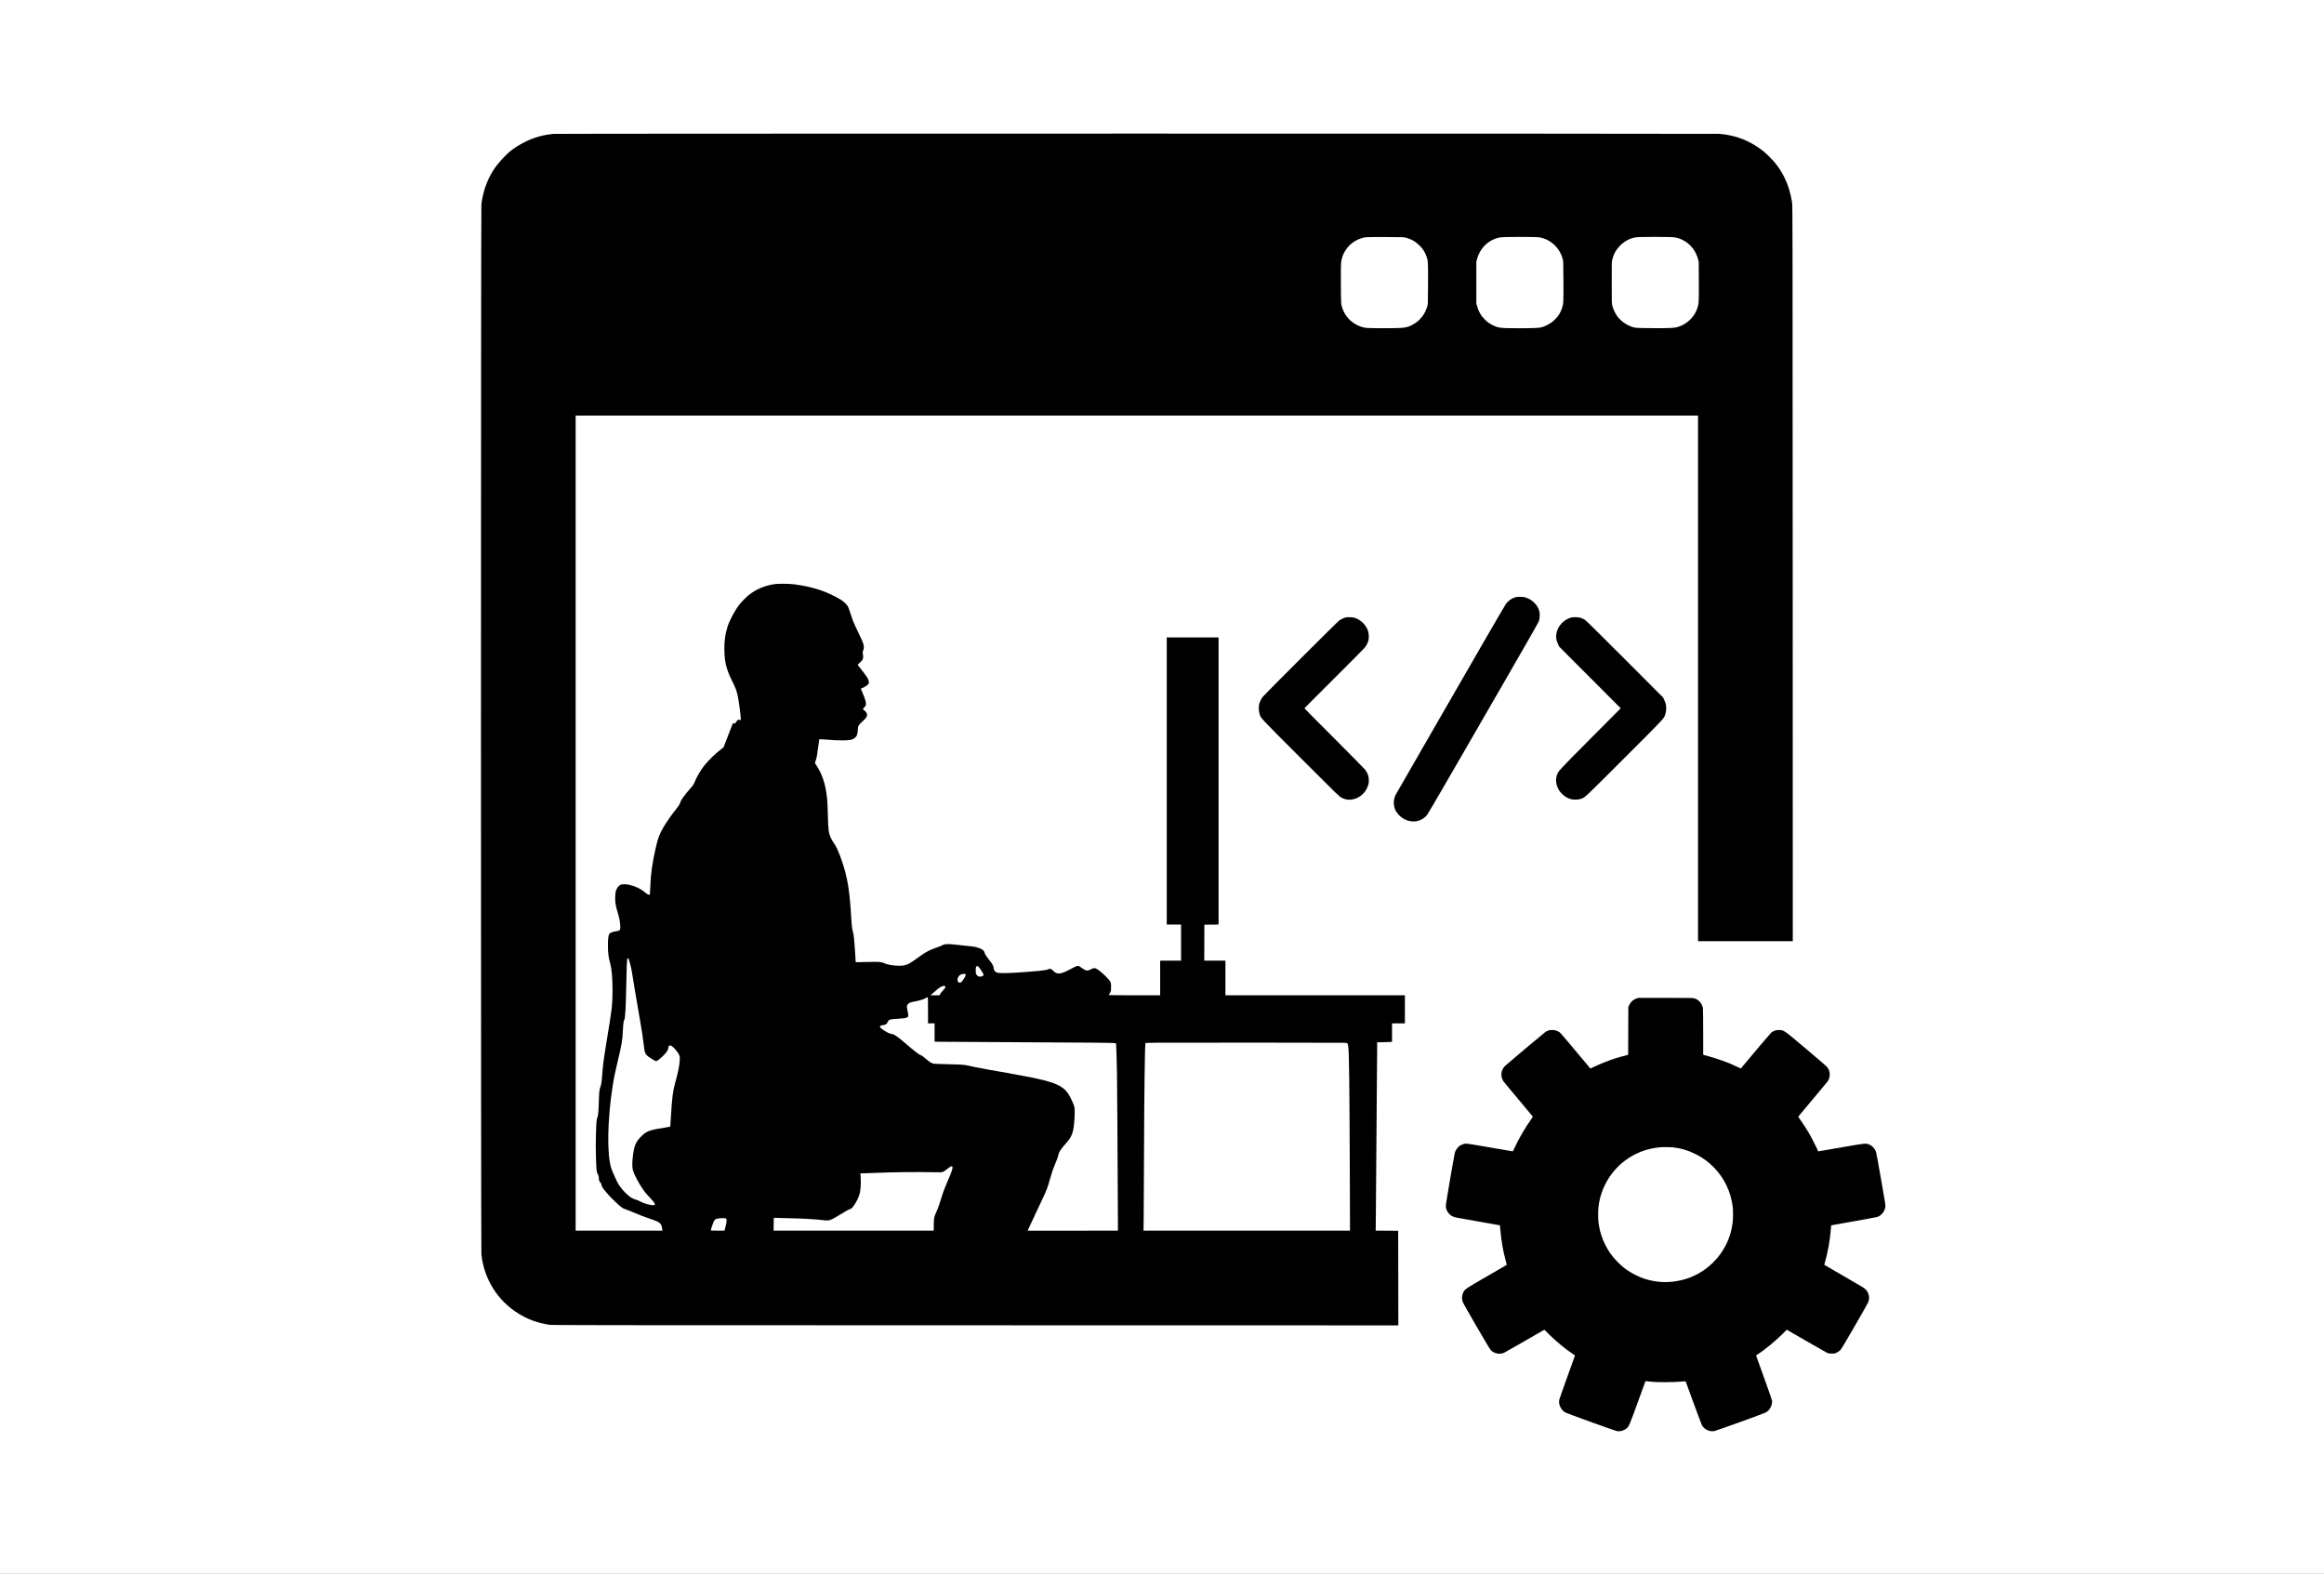 <?xml version="1.0" encoding="utf-8"?>
<svg xmlns="http://www.w3.org/2000/svg" xmlns:xlink="http://www.w3.org/1999/xlink" version= "1.1" width="1920px" height="1300px" viewBox="-600 61 1920 1300">
<rect x="-600" y="61" width="1920" height="1300" fill="#808080" stroke="none"/>
<g id="layer1">
<g style="fill:rgb(255,255,255); fill-opacity:1.0; stroke-linejoin: miter">
<path d="M-600.001,59.344C-600.44,59.344,-600.861,59.518,-601.171,59.829C-601.481,60.139,-601.656,60.56,-601.656,60.999L-601.655,1361.0C-601.655,1361.914,-600.914,1362.655,-600.0,1362.655L1320.001,1362.656C1320.44,1362.656,1320.861,1362.481,1321.171,1362.171C1321.481,1361.861,1321.656,1361.44,1321.656,1361.001L1321.655,61.0C1321.655,60.086,1320.914,59.345,1320.0,59.345L-600.001,59.344 Z"/>
</g>
<g>
<g style="fill:rgb(0,0,0); fill-opacity:1.0; stroke-linejoin: miter">
<path d="M-142.615,171.593C-151.483,172.444,-158.531,174.407,-166.169,178.191C-170.474,180.296,-175.038,183.181,-178.325,185.807C-183.031,189.614,-189.109,196.401,-192.373,201.533C-197.67,209.81,-201.099,219.601,-202.282,229.747C-202.755,233.814,-202.755,1093.39,-202.282,1097.435C-199.893,1117.891,-188.944,1135.344,-171.774,1146.01C-163.876,1150.929,-156.521,1153.625,-146.328,1155.328C-144.105,1155.706,-121.331,1155.729,205.666,1155.777L555.247,1155.848L555.2,1116.779L555.129,1077.687L545.835,1077.616L536.541,1077.569L536.683,1064.846C536.848,1050.467,537.747,933.616,537.747,926.569L537.747,921.957L540.537,921.957C542.051,921.957,544.818,921.886,546.686,921.792L550.044,921.65L550.044,913.988L550.044,906.349L555.365,906.349L560.686,906.349L560.686,894.761L560.686,883.173L486.546,883.173L412.406,883.173L412.406,868.865L412.407,854.557L403.656,854.557L394.906,854.557L394.953,839.706L395.024,824.878L400.889,824.807L406.731,824.759L406.731,706.159L406.731,587.558L385.328,587.558L363.926,587.558L363.926,706.159L363.926,824.759L369.838,824.759L375.75,824.759L375.75,839.658L375.75,854.557L367.118,854.557L358.486,854.557L358.486,868.865L358.486,883.173L337.202,883.173C325.141,883.173,315.918,883.078,315.918,882.96C315.918,882.842,316.06,882.629,316.249,882.487C316.415,882.345,316.864,881.565,317.242,880.737C317.881,879.365,317.928,879.058,317.928,876.314C317.928,873.524,317.881,873.287,317.242,871.939C316.084,869.551,309.202,863.095,305.962,861.345C304.33,860.47,303.573,860.541,301.374,861.676C298.299,863.308,297.117,863.095,293.451,860.375C292.482,859.642,291.37,859.003,290.968,858.933C289.975,858.743,288.65,859.264,284.701,861.415C279.309,864.348,276.306,865.389,274.035,865.128C272.545,864.939,271.86,864.561,270.062,862.858C268.383,861.274,267.39,860.895,266.468,861.51C265.12,862.361,261.359,862.858,247.572,863.922C234.139,864.963,225.555,865.152,223.663,864.419C221.865,863.733,220.848,862.196,220.848,860.138C220.848,859.122,219.359,856.496,217.514,854.274C215.031,851.246,213.612,849.071,213.423,847.983C213.115,846.044,210.75,844.483,206.659,843.49C204.294,842.898,202.284,842.638,196.845,842.142C194.645,841.952,191.074,841.574,188.922,841.29C186.25,840.959,184.24,840.841,182.537,840.912C180.243,841.006,179.936,841.077,178.516,841.858C177.665,842.307,175.489,843.182,173.668,843.797C168.584,845.476,164.824,847.415,160.543,850.537C150.847,857.608,148.979,858.554,143.941,858.743C139.212,858.956,133.441,858.058,130.651,856.686C128.333,855.574,126.536,855.433,117.265,855.645C112.772,855.74,108.633,855.835,108.042,855.835L106.978,855.858L106.458,847.581C105.843,837.766,105.346,833.084,104.731,831.074C104.116,829.135,103.62,825.374,103.312,820.03C101.964,796.641,100.261,786.093,95.674,772.613C92.954,764.69,90.896,760.102,88.744,757.217C88.011,756.271,86.971,754.427,86.379,753.102C84.511,748.869,84.227,746.575,83.92,733.71C83.802,728.436,83.542,722.595,83.329,720.703C82.099,709.02,79.498,700.909,74.531,693.294L73.231,691.307L73.94,689.155C74.768,686.648,75.17,684.473,76.092,677.118C76.447,674.162,76.825,671.678,76.873,671.631C76.943,671.56,78.788,671.655,80.987,671.844C94.207,672.979,102.082,672.861,104.778,671.489C106.056,670.85,107.285,669.692,107.806,668.675C108.255,667.776,108.752,664.725,108.752,662.763C108.752,660.871,109.674,659.452,112.583,656.898C116.177,653.705,116.982,651.955,115.846,649.756C115.586,649.235,114.782,648.384,114.096,647.864L112.796,646.894L114.12,645.191L115.421,643.489L115.326,641.715C115.208,639.918,114.238,637.056,111.968,631.829C111.211,630.079,111.164,629.866,111.542,629.725C113.15,629.205,115.894,627.62,116.792,626.674C117.786,625.681,117.856,625.539,117.833,624.38C117.786,622.346,116.367,620.029,111.306,613.738C109.745,611.799,108.515,610.143,108.562,610.049C108.61,609.93,109.296,609.316,110.1,608.653C112.938,606.288,113.505,604.822,112.938,601.393C112.606,599.572,112.63,599.477,113.15,598.319C114.049,596.427,113.86,594.156,112.583,590.987C112.323,590.325,110.454,586.328,108.444,582.072C105.133,575.142,104.589,573.794,102.958,568.733C101.988,565.636,100.9,562.632,100.569,562.064C99.41,560.102,96.903,557.737,94.278,556.176C83.352,549.672,71.717,545.794,56.865,543.76C51.805,543.074,42.463,543.003,38.987,543.642C30.639,545.179,24.111,548.064,18.294,552.818C16.284,554.45,12.287,558.541,10.821,560.48C6.871,565.636,2.614,573.653,0.983,578.927C-0.838,584.886,-1.548,589.9,-1.548,596.782C-1.548,607.471,-0.058,613.714,4.79,623.363C7.51,628.779,8.527,631.451,9.402,635.448C10.584,640.864,12.381,655.077,11.956,655.621C11.719,655.928,11.104,655.904,10.016,655.55C9.614,655.431,9.331,655.692,8.361,657.087C7.226,658.742,7.202,658.766,6.327,658.624L5.452,658.482L4.057,662.101C3.276,664.087,1.526,668.58,0.178,672.057L-2.257,678.395L-4.007,679.696C-8.524,683.101,-14.602,688.966,-17.842,693.034C-21.295,697.361,-24.298,702.446,-26.072,706.939C-26.853,708.95,-27.184,709.446,-29.549,712.142C-34.657,717.984,-37.542,722.051,-38.109,724.18C-38.417,725.41,-39.647,727.23,-42.958,731.393C-45.63,734.751,-49.768,740.758,-51.802,744.211C-55.184,749.957,-56.414,753.292,-58.306,761.616C-61.144,774.127,-62.421,783.255,-62.705,792.597C-62.823,796.168,-62.988,799.336,-63.059,799.62C-63.39,800.708,-64.88,800.093,-67.718,797.705C-70.84,795.103,-74.884,793.188,-79.874,791.982C-81.884,791.509,-82.854,791.39,-84.58,791.461C-86.496,791.532,-86.874,791.603,-87.891,792.242C-89.286,793.117,-90.445,794.749,-91.107,796.806C-91.509,798.036,-91.651,799.171,-91.746,801.891C-91.864,806.006,-91.486,808.773,-90.209,812.935C-88.293,819.155,-87.536,823.009,-87.536,826.462C-87.536,828.614,-87.584,828.851,-88.104,829.371C-88.459,829.726,-89.05,829.986,-89.807,830.08C-93.945,830.601,-96.168,831.476,-96.807,832.8C-97.445,834.172,-97.753,837.152,-97.753,841.905C-97.753,848.432,-97.327,851.601,-95.601,858.01C-93.898,864.301,-93.425,882.629,-94.655,894.17C-95.009,897.504,-96.925,909.873,-99.243,923.731C-101.182,935.343,-101.938,941.255,-102.435,948.326C-102.837,954.262,-103.357,957.55,-104.091,959.205C-104.776,960.742,-105.06,963.486,-105.273,971.266C-105.51,979.33,-105.793,982.547,-106.479,984.155C-107.165,985.787,-107.378,988.246,-107.662,998.108C-107.851,1004.848,-107.851,1009.601,-107.662,1016.318C-107.354,1027.054,-107.141,1029.325,-106.337,1030.507C-105.652,1031.524,-105.273,1032.872,-105.273,1034.291C-105.273,1035.876,-104.871,1037.011,-104.091,1037.768C-103.381,1038.43,-103.074,1039.139,-102.814,1040.676C-102.53,1042.379,-96.783,1049.072,-91.107,1054.298C-86.803,1058.295,-85.55,1059.194,-83.469,1059.832C-82.523,1060.116,-79.401,1061.346,-76.539,1062.552C-70.391,1065.153,-67.553,1066.265,-62.09,1068.109C-59.867,1068.866,-57.431,1069.789,-56.698,1070.143C-54.286,1071.326,-53.316,1072.91,-52.89,1076.316L-52.725,1077.569L-88.577,1077.569L-124.429,1077.569L-124.429,740.923L-124.429,404.277L339.212,404.277L802.854,404.277L802.854,621.376L802.853,838.476L841.993,838.476L881.132,838.476L881.062,534.868C880.991,251.574,880.967,231.094,880.588,228.564C878.342,213.144,871.933,200.279,861.48,190.134C857.862,186.633,855.781,184.931,852.162,182.495C842.561,176.086,832.888,172.728,820.709,171.569C817.54,171.285,-139.541,171.286,-142.615,171.593 Z M561.514,257.345C566.173,258.598,569.555,260.561,572.984,264.037C575.538,266.615,577.123,269.074,578.329,272.291C579.842,276.311,579.866,276.784,579.795,295.42C579.701,311.809,579.701,312.211,579.204,313.961C577.477,319.921,574.025,324.721,569.153,327.961C565.18,330.61,562.247,331.579,557.257,331.91C552.835,332.218,532.071,332.194,529.233,331.911C520.128,330.941,512.111,324.556,509.084,315.829C507.878,312.329,507.878,312.447,507.784,295.964C507.713,285.227,507.76,279.741,507.949,278.109C509.037,268.744,515.28,260.987,524.196,257.983C527.767,256.777,528.429,256.73,544.605,256.801C559.078,256.848,559.693,256.872,561.514,257.345 Z M671.696,257.061C681.108,258.693,688.557,265.622,691.064,275.034C691.537,276.855,691.561,277.47,691.656,293.244C691.75,310.91,691.679,311.856,690.52,315.404C688.96,320.062,686.689,323.349,682.74,326.66C680.682,328.387,676.189,330.704,673.73,331.343C671.294,331.958,667.084,332.123,654.692,332.147C639.911,332.147,638.208,331.958,633.833,329.9C630.901,328.529,629.269,327.417,626.975,325.218C623.688,322.049,621.583,318.525,620.33,313.937L619.691,311.69L619.691,294.426L619.691,277.163L620.33,274.869C622.931,265.456,630.12,258.787,639.486,257.085C642.158,256.588,668.882,256.564,671.696,257.061 Z M783.438,257.061C792.685,258.574,800.252,265.504,802.783,274.821L803.421,277.163L803.516,293.126C803.611,311.028,803.54,311.998,802.05,316.184C800.962,319.187,799.401,321.788,797.202,324.153C794.127,327.464,790.533,329.735,786.299,331.083C783.343,332.005,779.134,332.194,764.59,332.076C750.991,331.981,750.66,331.934,746.924,330.515C743.163,329.049,739.096,326.069,736.494,322.805C734.815,320.677,732.781,316.538,732.096,313.819C731.552,311.69,731.552,311.596,731.552,294.426C731.552,278.274,731.575,277.045,732.001,275.389C733.16,270.801,735.099,267.277,738.173,264.156C741.981,260.277,746.214,257.983,751.299,257.061C754.042,256.564,780.387,256.564,783.438,257.061 Z M-80.938,852.76C-80.205,853.635,-78.502,860.186,-77.745,865.081C-76.043,875.936,-74.245,886.626,-71.1,904.575C-69.681,912.616,-68.877,918.008,-68.144,924.299C-67.316,931.394,-66.962,932.103,-62.728,934.941C-60.316,936.549,-58.495,937.566,-57.951,937.566C-56.934,937.566,-53.079,934.397,-50.596,931.536C-48.728,929.407,-48.184,928.438,-47.948,926.947C-47.451,923.637,-45.89,923.755,-42.485,927.421C-40.853,929.171,-39.505,931.11,-38.795,932.765C-38.346,933.782,-38.299,934.208,-38.417,936.857C-38.583,940.877,-39.978,947.712,-42.13,955.208C-43.998,961.617,-44.873,968.452,-45.677,982.972C-45.961,987.702,-46.221,991.628,-46.268,991.699C-46.339,991.746,-48.326,992.101,-50.715,992.479C-63.414,994.442,-65.779,995.317,-70.154,999.645C-74.884,1004.351,-76.161,1007.473,-77.249,1017.027C-77.769,1021.662,-77.722,1025.494,-77.107,1027.669C-76.232,1030.814,-72.897,1037.365,-69.728,1042.095C-67.434,1045.548,-66.11,1047.18,-62.799,1050.656C-59.914,1053.683,-58.708,1055.41,-58.992,1056.119C-59.465,1057.373,-66.867,1055.741,-71.1,1053.447C-71.999,1052.95,-73.56,1052.312,-74.529,1052.004C-75.499,1051.72,-76.823,1051.224,-77.485,1050.893C-80.962,1049.166,-86.046,1043.987,-89.121,1039.068C-90.303,1037.2,-93.827,1029.419,-94.891,1026.369C-98.675,1015.466,-98.273,986.496,-93.898,958.377C-92.881,951.85,-91.344,944.377,-89.546,937.093C-86.59,925.221,-85.739,920.113,-85.408,912.427C-85.195,907.413,-84.769,904.055,-84.273,903.417C-83.445,902.376,-82.925,893.295,-82.57,872.885C-82.333,860.351,-82.05,853.682,-81.718,852.807C-81.529,852.334,-81.293,852.334,-80.938,852.76 Z M208.575,859.808C208.977,860.233,209.875,861.415,210.561,862.48C212.973,866.169,213.068,866.642,211.578,867.328C209.473,868.298,207.558,867.706,206.564,865.79C206.162,865.01,206.068,864.443,206.091,862.598C206.091,861.368,206.233,860.067,206.375,859.689C206.754,858.814,207.605,858.838,208.575,859.808 Z M197.861,866.098C197.98,866.855,196.088,870.261,194.787,871.609C193.865,872.578,193.534,872.767,192.824,872.767C190.577,872.767,190.483,868.652,192.706,866.808C193.888,865.791,194.905,865.46,196.49,865.507C197.649,865.554,197.791,865.625,197.861,866.098 Z M180.881,875.723C181.402,876.338,180.929,877.19,178.895,879.366C177.783,880.548,176.767,881.872,176.601,882.345L176.293,883.173L172.51,883.173L168.702,883.173L169.648,882.393C170.168,881.99,171.327,880.973,172.202,880.17C174.733,877.852,175.773,877.048,177.381,876.173C178.989,875.321,180.385,875.132,180.881,875.723 Z M166.692,895.471L166.692,906.349L169.412,906.349L172.131,906.349L172.131,913.893L172.131,921.461L175.395,921.555C177.168,921.603,206.351,921.768,240.241,921.934C297.59,922.194,321.665,922.407,321.948,922.714C322.161,922.927,322.54,933.285,322.776,945.843C322.965,956.178,323.273,1002.72,323.557,1064.964L323.604,1077.569L287.066,1077.616C266.964,1077.664,250.197,1077.664,249.771,1077.616L249.038,1077.545L250.292,1074.778C251.805,1071.467,255.991,1062.528,260.508,1052.974C264.599,1044.389,265.403,1042.308,267.177,1035.923C268.927,1029.679,269.778,1027.125,271.694,1022.585C273.515,1018.233,273.988,1016.909,274.437,1014.78C274.934,1012.415,276.4,1010.287,281.106,1004.966C284.275,1001.419,285.694,998.746,286.616,994.561C287.279,991.439,287.823,985.432,287.87,980.726C287.894,976.918,287.823,976.256,287.326,974.53C286.711,972.307,284.275,967.198,282.691,964.739C279.072,959.158,273.68,956.178,261.809,953.198C255.613,951.637,243.575,949.272,231.845,947.262C220.399,945.323,208.787,943.194,204.531,942.272C202.118,941.728,199.47,941.16,198.618,940.995C196.23,940.498,190.767,940.215,181.496,940.049C176.837,939.955,172.439,939.813,171.729,939.694C169.695,939.363,168.182,938.488,165.557,936.194C162.979,933.924,161.158,932.6,160.614,932.6C159.786,932.6,154.489,928.485,147.891,922.738C141.955,917.559,138.36,915.099,136.705,915.099C134.458,915.099,126.961,910.511,126.961,909.116C126.961,908.501,127.884,908.028,129.61,907.792C131.928,907.461,132.543,907.058,133.347,905.309C133.867,904.15,134.174,903.748,134.837,903.44C135.735,903.014,138.266,902.707,144.272,902.352C148.506,902.092,149.996,901.643,150.279,900.579C150.492,899.704,150.303,898.025,149.665,895.352C149.026,892.562,149.121,891.592,150.161,890.41C151.083,889.345,152.242,888.92,156.05,888.21C159.739,887.548,162.908,886.555,164.918,885.443C165.699,884.994,166.408,884.639,166.526,884.615C166.621,884.615,166.692,889.487,166.692,895.471 Z M510.432,922.407C513.435,922.572,513.412,922.549,513.837,925.268C514.594,929.975,514.878,953.576,515.186,1033.984L515.327,1077.569L430.025,1077.569L344.723,1077.569L344.864,1066.501C344.935,1060.423,345.054,1038.311,345.125,1017.382C345.314,962.752,345.81,924.559,346.331,922.856C346.449,922.478,347.111,922.43,354.773,922.36C372.179,922.241,507.949,922.265,510.432,922.407 Z M186.794,1024.713C187.408,1025.446,186.486,1028.426,183.341,1035.663C180.834,1041.386,179.273,1045.454,178.304,1048.717C176.554,1054.511,174.922,1059.194,173.716,1061.842C171.635,1066.383,171.587,1066.572,171.469,1072.414L171.374,1077.569L105.251,1077.569L39.105,1077.569L39.176,1072.319C39.223,1069.41,39.294,1067.022,39.294,1066.998C39.341,1066.974,49.416,1067.234,58.615,1067.518C61.146,1067.589,63.866,1067.707,64.646,1067.755C65.426,1067.826,67.247,1067.92,68.666,1067.991C73.16,1068.227,77.298,1068.559,80.444,1068.961C85.031,1069.552,86.238,1069.15,93.829,1064.467C98.417,1061.63,102.106,1059.596,102.674,1059.596C104.116,1059.596,107.995,1053.541,109.768,1048.551C110.975,1045.17,111.447,1039.257,111.022,1032.919L110.833,1030.271L112.204,1030.271C112.985,1030.271,117.549,1030.105,122.35,1029.916C140.11,1029.206,155.742,1029.041,172.722,1029.349C179.108,1029.467,178.989,1029.491,182.3,1026.842C185.469,1024.311,186.179,1023.98,186.794,1024.713 Z M-0.082,1067.707C0.628,1068.441,0.273,1071.515,-1.122,1076.316L-1.477,1077.569L-7.153,1077.569C-10.913,1077.569,-12.805,1077.498,-12.805,1077.333C-12.805,1076.86,-10.866,1071.066,-10.393,1070.12C-9.4,1068.133,-8.666,1067.731,-5.426,1067.4C-2.518,1067.116,-0.578,1067.211,-0.082,1067.707 Z"/>
</g>
<g style="fill:rgb(0,0,0); fill-opacity:1.0; stroke-linejoin: miter">
<path d="M651.996,554.355C649.158,555.111,646.155,557.169,644.239,559.699C643.719,560.385,635.489,574.457,625.958,590.987C616.428,607.494,596.279,642.471,581.143,668.675C566.031,694.878,553.355,716.895,553.024,717.581C550.919,721.743,551.014,727.041,553.261,731.038C554.349,733,556.548,735.342,558.582,736.69C565.605,741.348,573.93,740.308,579.014,734.136C579.582,733.45,586.157,722.287,593.606,709.351C601.079,696.415,608.316,683.905,609.687,681.563C611.059,679.222,625.343,654.485,641.448,626.579C659.942,594.582,670.962,575.237,671.341,574.196C672.051,572.21,672.287,568.379,671.838,566.298C670.679,560.811,665.405,555.726,659.469,554.331C657.625,553.882,653.675,553.905,651.996,554.355 Z"/>
</g>
<g style="fill:rgb(0,0,0); fill-opacity:1.0; stroke-linejoin: miter">
<path d="M511.473,571.098C509.983,571.524,507.949,572.47,506.601,573.392C505.182,574.338,444.711,634.691,443.221,636.63C441.968,638.262,440.762,640.769,440.289,642.661C439.769,644.718,439.887,648.36,440.525,650.465C441.731,654.462,439.863,652.452,474.58,687.145C505.821,718.385,506.435,719,508.304,719.923C511,721.294,513.01,721.743,515.635,721.578C521.358,721.223,526.632,717.629,529.233,712.308C530.439,709.872,530.889,708.074,530.889,705.686C530.889,702.351,530.037,699.892,527.932,696.936C527.365,696.155,515.824,684.449,502.297,670.921C488.746,657.394,477.678,646.232,477.678,646.113C477.678,645.995,488.533,635.093,501.8,621.92C515.044,608.724,526.561,597.112,527.365,596.119C528.997,594.085,529.966,592.217,530.557,589.923C531.078,587.842,530.912,584.247,530.203,582.119C528.571,577.342,524.361,573.109,519.537,571.453C517.645,570.791,513.199,570.602,511.473,571.098 Z"/>
</g>
<g style="fill:rgb(0,0,0); fill-opacity:1.0; stroke-linejoin: miter">
<path d="M698.088,571.122C692.081,572.754,687.115,577.933,685.932,583.822C685.247,587.203,685.625,589.947,687.233,593.234L688.226,595.244L713.602,620.667L738.977,646.09L713.909,671.276C687.328,698,687.399,697.952,686.263,701.311C683.638,709.091,688.699,718.149,697.26,720.987C699.578,721.743,703.409,721.767,705.774,721.01C709.487,719.828,708.044,721.152,741.981,687.239C776.154,653.09,774.687,654.674,775.894,650.819C776.603,648.573,776.769,645.215,776.272,642.921C776.059,641.951,775.468,640.248,774.924,639.137L773.931,637.103L742.572,605.697C720.531,583.632,710.74,573.983,709.653,573.227C707.051,571.5,705.301,570.956,702.109,570.862C700.193,570.791,699.011,570.886,698.088,571.122 Z"/>
</g>
<g style="fill:rgb(0,0,0); fill-opacity:1.0; stroke-linejoin: miter">
<path d="M751.819,885.869C749.076,886.909,747.373,888.447,746.025,891.213L745.268,892.75L745.197,912.545L745.126,932.339L744.251,932.576C735.69,934.775,732.45,935.816,725.403,938.583C722.943,939.553,719.348,941.09,717.409,942.012L713.933,943.691L705.372,933.475C687.895,912.616,689.03,913.893,687.115,912.923C683.898,911.292,679.547,911.504,676.756,913.467C675.432,914.39,645.09,939.907,643.624,941.326C640.786,944.069,639.722,947.853,640.81,951.424C641.093,952.323,641.614,953.529,642.016,954.12C642.394,954.711,647.999,961.452,654.455,969.137C660.912,976.8,666.256,983.209,666.327,983.374C666.398,983.516,665.83,984.486,665.074,985.503C660.557,991.604,654.574,1001.892,651.239,1009.27C650.459,1010.997,649.867,1012.061,649.655,1012.061C649.442,1012.061,641.093,1010.618,631.066,1008.868C621.015,1007.118,612.289,1005.675,611.627,1005.675C610.255,1005.675,608.339,1006.195,606.779,1007C604.556,1008.111,602.474,1010.925,601.86,1013.598C600.937,1017.713,594.481,1055.481,594.481,1056.828C594.481,1058.91,594.978,1060.612,596.16,1062.386C597.768,1064.775,599.897,1066.146,603.018,1066.761C603.988,1066.974,612.525,1068.487,621.985,1070.143L639.178,1073.194L639.32,1074.731C640.266,1085.917,641.567,1093.603,643.955,1102.33C644.475,1104.222,644.83,1105.853,644.712,1105.948C644.617,1106.043,637.239,1110.299,628.323,1115.431C610.728,1125.553,610.16,1125.931,608.883,1128.651C607.677,1131.205,607.535,1133.996,608.481,1136.526C609.262,1138.631,630.239,1174.743,631.445,1176.068C634.259,1179.166,639.083,1180.135,642.82,1178.362C643.624,1177.983,651.405,1173.561,660.084,1168.547L675.881,1159.419L679.24,1162.777C685.318,1168.878,694.375,1176.304,700.051,1179.852C700.902,1180.396,701.162,1180.679,701.091,1181.034C701.044,1181.294,698.159,1189.335,694.683,1198.889C691.206,1208.443,688.25,1216.862,688.132,1217.572C687.517,1221.427,689.858,1226.086,693.287,1227.836C695.463,1228.924,734.082,1242.877,735.737,1243.16C738.528,1243.657,741.579,1242.805,743.825,1240.937C745.741,1239.376,746.19,1238.289,752.954,1219.7L759.434,1201.892L760.971,1202.058C761.822,1202.129,763.809,1202.318,765.37,1202.484C769.745,1202.909,782.965,1202.839,788.167,1202.342C790.556,1202.129,792.543,1201.987,792.59,1202.034C792.637,1202.082,795.546,1210.028,799.07,1219.7C802.593,1229.396,805.762,1237.792,806.093,1238.383C808.151,1241.883,812.313,1243.846,816.286,1243.16C817.965,1242.877,856.49,1228.971,858.689,1227.859C862.071,1226.133,864.412,1221.711,863.963,1217.927C863.869,1217.265,860.936,1208.822,857.412,1199.126C853.912,1189.43,850.98,1181.294,850.932,1181.034C850.862,1180.679,851.122,1180.396,851.973,1179.852C857.649,1176.304,866.73,1168.855,872.784,1162.801L876.166,1159.419L891.94,1168.547C900.643,1173.561,908.423,1178.007,909.275,1178.409C910.694,1179.095,911.001,1179.142,913.319,1179.142C915.707,1179.142,915.873,1179.118,917.599,1178.243C918.829,1177.652,919.751,1176.966,920.556,1176.115C921.336,1175.24,924.931,1169.233,932.333,1156.415C938.174,1146.293,943.188,1137.401,943.472,1136.691C944.914,1133.073,944.11,1129.053,941.343,1126.168C940.303,1125.056,937.867,1123.566,923.725,1115.431C914.714,1110.228,907.288,1105.924,907.217,1105.853C907.146,1105.806,907.383,1104.813,907.714,1103.654C910.032,1095.755,911.9,1085.302,912.586,1076.386C912.728,1074.636,912.87,1073.194,912.893,1073.194C912.917,1073.17,921.241,1071.68,931.387,1069.906C941.509,1068.109,950.306,1066.477,950.897,1066.288C954.303,1065.129,956.928,1061.96,957.566,1058.224C957.826,1056.616,957.803,1056.332,954.114,1035.45C952.08,1023.814,950.235,1013.692,950.022,1012.936C949.218,1010.05,946.83,1007.425,943.992,1006.337C941.296,1005.321,941.036,1005.344,921.123,1008.844C911.049,1010.618,902.629,1012.061,902.393,1012.061C902.133,1012.061,901.943,1011.919,901.943,1011.753C901.943,1011.233,896.339,1000.165,894.376,996.807C892.413,993.472,888.677,987.773,886.69,985.077C886.099,984.273,885.649,983.54,885.673,983.422C885.72,983.327,890.899,977.107,897.214,969.587C903.528,962.09,909.133,955.35,909.7,954.617C912.207,951.306,912.326,946.505,909.961,942.982C909.369,942.106,904.805,938.11,892.555,927.799C873.186,911.481,873.801,911.906,869.804,911.906C867.652,911.906,867.108,912.001,865.855,912.521C865.075,912.852,864.034,913.42,863.537,913.822C862.875,914.319,839.25,942.178,838.304,943.525C838.233,943.644,836.53,942.934,834.52,941.964C829.979,939.789,827.732,938.843,822.459,936.975C818.722,935.65,812.644,933.758,810.019,933.096C809.452,932.954,808.577,932.718,808.056,932.599L807.11,932.339L807.11,914.082C807.11,904.031,806.992,895.044,806.874,894.099C806.377,890.22,803.776,887.027,800.063,885.798C798.644,885.301,798.242,885.301,775.965,885.325L753.309,885.325L751.819,885.869 Z M781.759,1008.75C788.64,1009.483,794.624,1011.257,800.962,1014.426C806.708,1017.311,811.154,1020.527,815.742,1025.162C824.445,1033.96,829.837,1045.122,831.493,1057.704C831.918,1060.991,831.848,1068.133,831.374,1071.538C830.121,1080.407,827.283,1087.974,822.601,1095.022C814.962,1106.539,803.232,1114.935,790.178,1118.222C780.647,1120.634,771.873,1120.705,762.626,1118.482C755.579,1116.756,748.13,1113.161,741.957,1108.478C739.356,1106.492,734.815,1102.046,732.639,1099.326C725.899,1090.954,721.713,1080.88,720.555,1070.19C720.247,1067.234,720.247,1061.18,720.578,1058.224C722.234,1042.947,730.298,1028.852,742.714,1019.581C751.109,1013.314,760.876,1009.648,771.755,1008.679C773.907,1008.49,779.606,1008.537,781.759,1008.75 Z"/>
</g>
</g>
</g>
</svg>